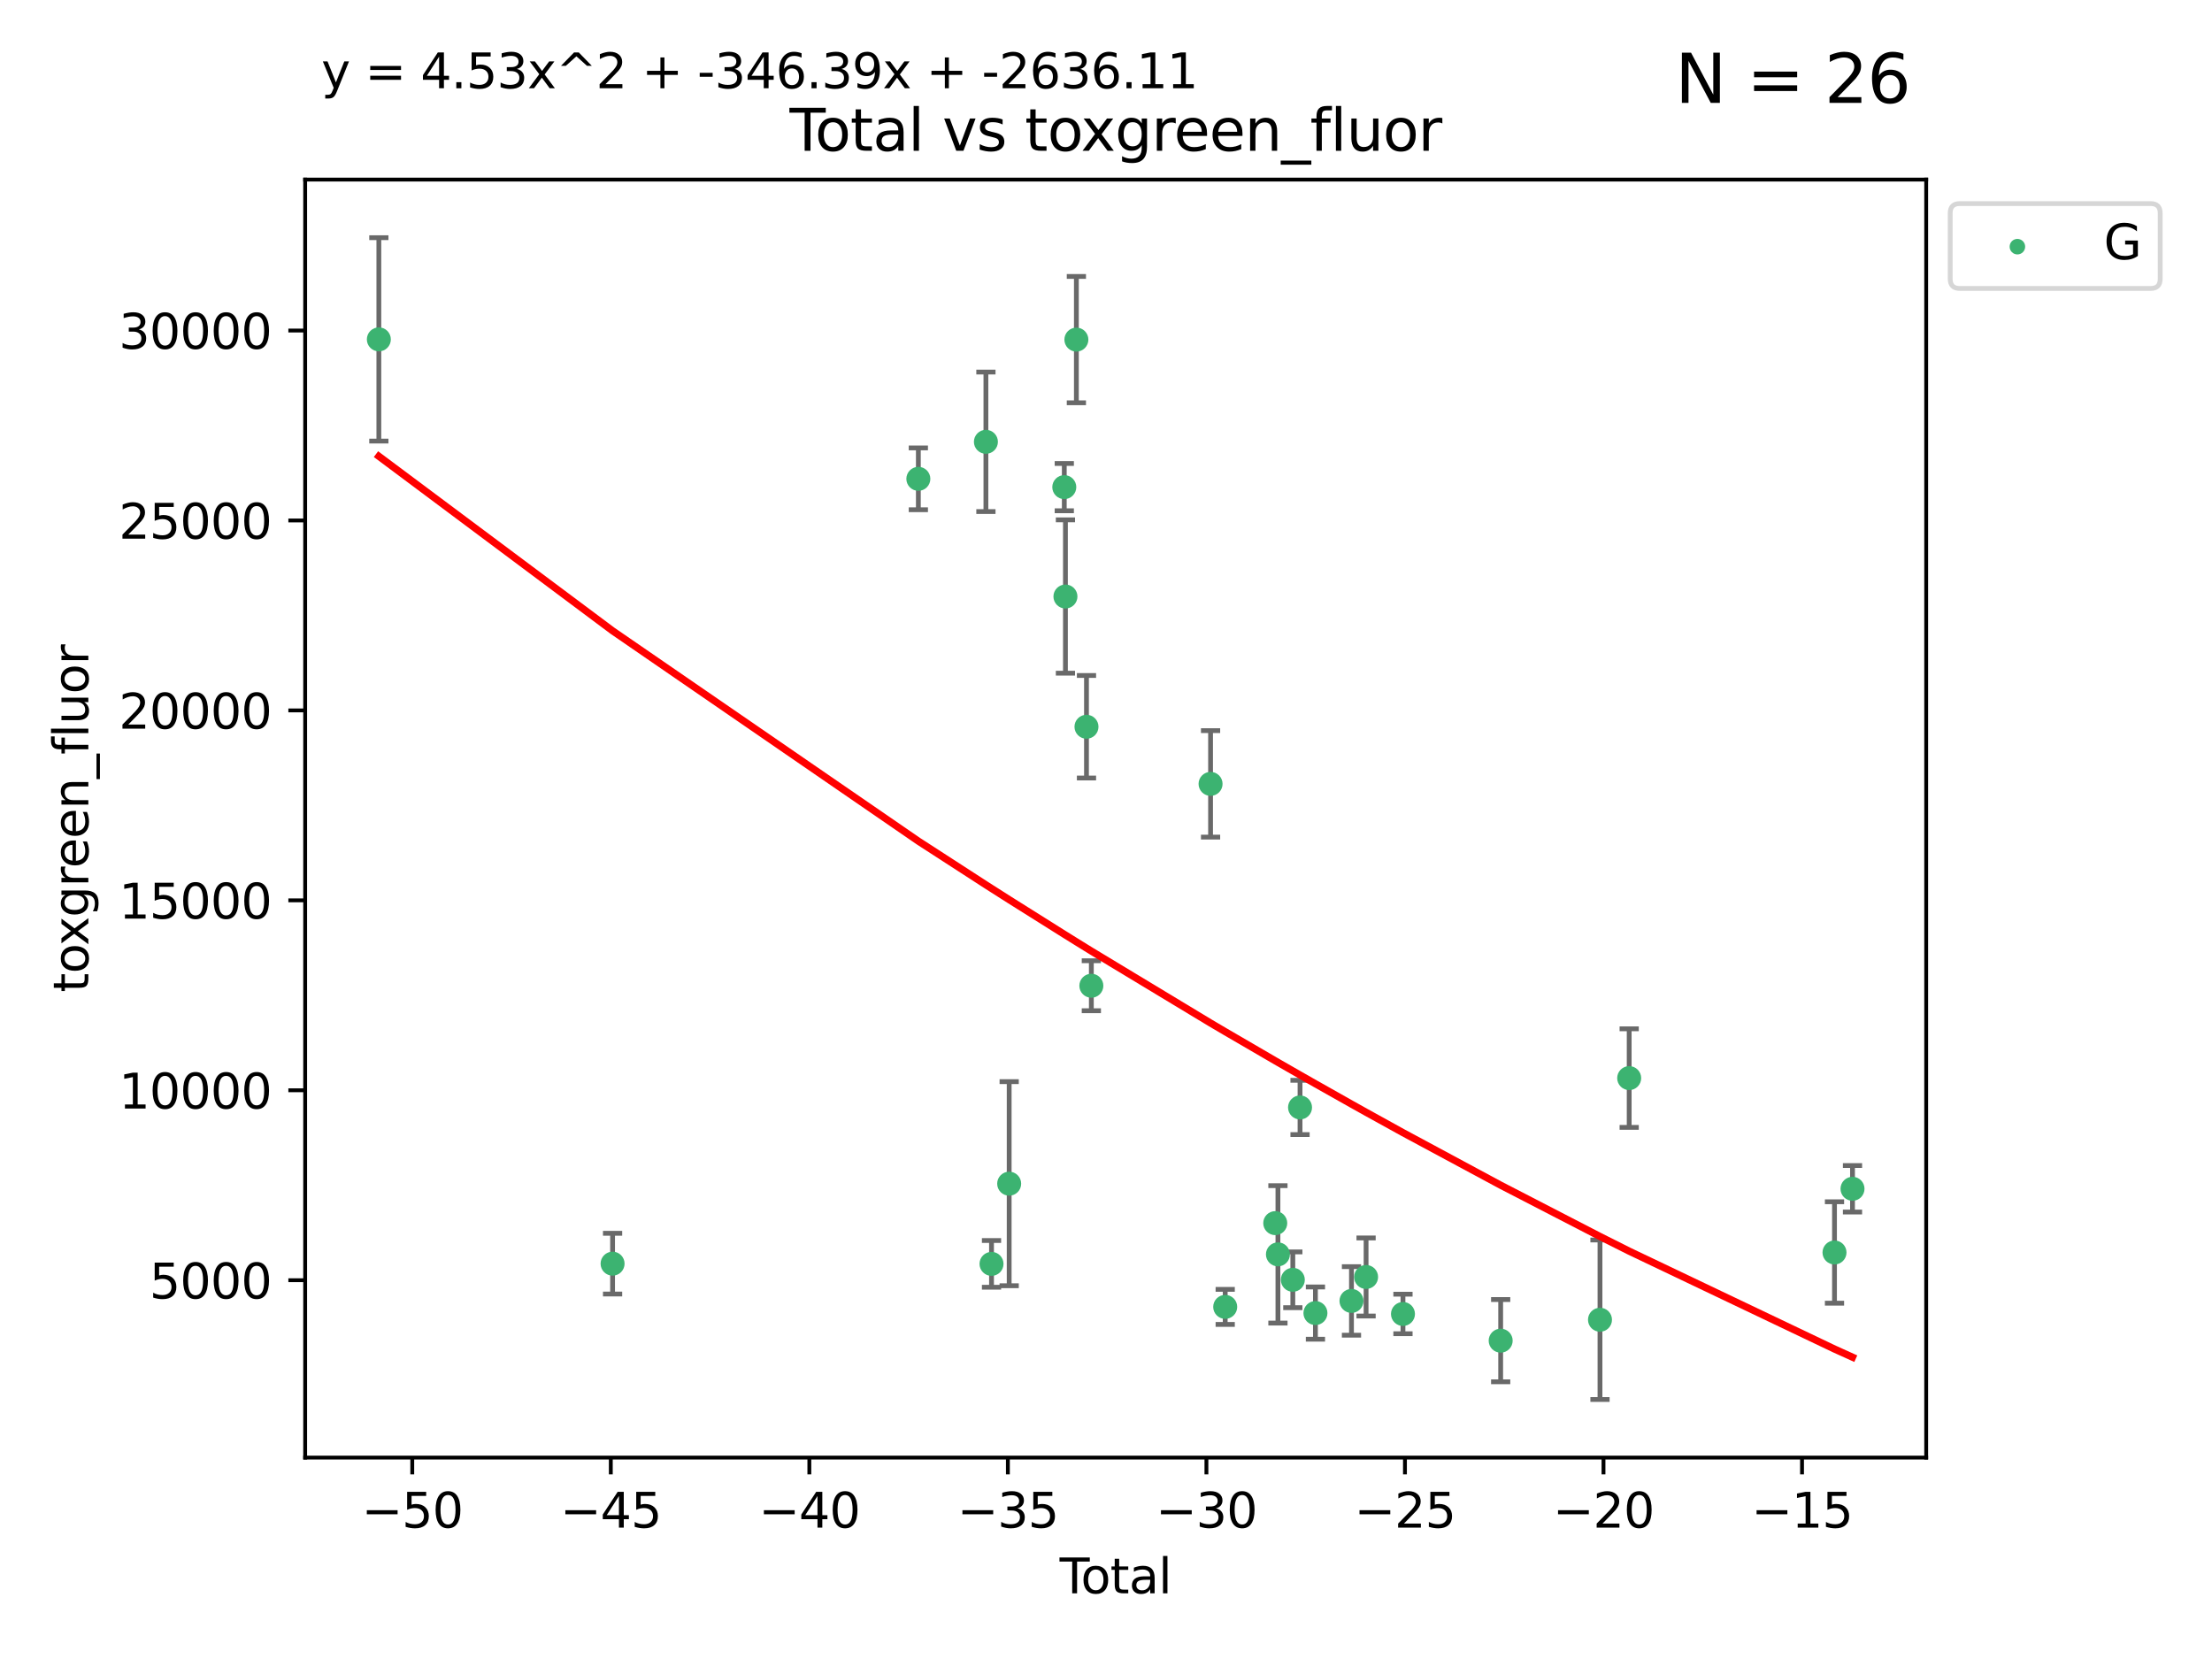<?xml version="1.0" encoding="utf-8" standalone="no"?>
<!DOCTYPE svg PUBLIC "-//W3C//DTD SVG 1.1//EN"
  "http://www.w3.org/Graphics/SVG/1.1/DTD/svg11.dtd">
<svg xmlns:xlink="http://www.w3.org/1999/xlink" width="460.8pt" height="345.6pt" viewBox="0 0 460.8 345.6" xmlns="http://www.w3.org/2000/svg" version="1.1">
 <defs>
  <style type="text/css">*{stroke-linejoin: round; stroke-linecap: butt}</style>
 </defs>
 <g id="figure_1">
  <g id="patch_1">
   <path d="M 0 345.6 
L 460.8 345.6 
L 460.8 0 
L 0 0 
z
" style="fill: #ffffff"/>
  </g>
  <g id="axes_1">
   <g id="patch_2">
    <path d="M 63.571 303.64 
L 401.26 303.64 
L 401.26 37.411 
L 63.571 37.411 
z
" style="fill: #ffffff"/>
   </g>
   <g id="PathCollection_1">
    <defs>
     <path id="mb924fc52dd" d="M 0 1.118 
C 0.297 1.118 0.581 1 0.791 0.791 
C 1 0.581 1.118 0.297 1.118 0 
C 1.118 -0.297 1 -0.581 0.791 -0.791 
C 0.581 -1 0.297 -1.118 0 -1.118 
C -0.297 -1.118 -0.581 -1 -0.791 -0.791 
C -1 -0.581 -1.118 -0.297 -1.118 0 
C -1.118 0.297 -1 0.581 -0.791 0.791 
C -0.581 1 -0.297 1.118 0 1.118 
z
" style="stroke: #3cb371"/>
    </defs>
    <g clip-path="url(#p95ab98095f)">
     <use xlink:href="#mb924fc52dd" x="78.921" y="70.697" style="fill: #3cb371; stroke: #3cb371"/>
     <use xlink:href="#mb924fc52dd" x="127.611" y="263.244" style="fill: #3cb371; stroke: #3cb371"/>
     <use xlink:href="#mb924fc52dd" x="191.308" y="99.749" style="fill: #3cb371; stroke: #3cb371"/>
     <use xlink:href="#mb924fc52dd" x="205.383" y="92.039" style="fill: #3cb371; stroke: #3cb371"/>
     <use xlink:href="#mb924fc52dd" x="206.55" y="263.288" style="fill: #3cb371; stroke: #3cb371"/>
     <use xlink:href="#mb924fc52dd" x="210.23" y="246.582" style="fill: #3cb371; stroke: #3cb371"/>
     <use xlink:href="#mb924fc52dd" x="221.711" y="101.477" style="fill: #3cb371; stroke: #3cb371"/>
     <use xlink:href="#mb924fc52dd" x="221.95" y="124.265" style="fill: #3cb371; stroke: #3cb371"/>
     <use xlink:href="#mb924fc52dd" x="224.23" y="70.746" style="fill: #3cb371; stroke: #3cb371"/>
     <use xlink:href="#mb924fc52dd" x="226.335" y="151.397" style="fill: #3cb371; stroke: #3cb371"/>
     <use xlink:href="#mb924fc52dd" x="227.348" y="205.347" style="fill: #3cb371; stroke: #3cb371"/>
     <use xlink:href="#mb924fc52dd" x="252.183" y="163.297" style="fill: #3cb371; stroke: #3cb371"/>
     <use xlink:href="#mb924fc52dd" x="255.233" y="272.248" style="fill: #3cb371; stroke: #3cb371"/>
     <use xlink:href="#mb924fc52dd" x="265.657" y="254.801" style="fill: #3cb371; stroke: #3cb371"/>
     <use xlink:href="#mb924fc52dd" x="266.216" y="261.306" style="fill: #3cb371; stroke: #3cb371"/>
     <use xlink:href="#mb924fc52dd" x="269.317" y="266.605" style="fill: #3cb371; stroke: #3cb371"/>
     <use xlink:href="#mb924fc52dd" x="270.821" y="230.701" style="fill: #3cb371; stroke: #3cb371"/>
     <use xlink:href="#mb924fc52dd" x="274.029" y="273.537" style="fill: #3cb371; stroke: #3cb371"/>
     <use xlink:href="#mb924fc52dd" x="281.537" y="271.005" style="fill: #3cb371; stroke: #3cb371"/>
     <use xlink:href="#mb924fc52dd" x="284.581" y="266.018" style="fill: #3cb371; stroke: #3cb371"/>
     <use xlink:href="#mb924fc52dd" x="292.264" y="273.724" style="fill: #3cb371; stroke: #3cb371"/>
     <use xlink:href="#mb924fc52dd" x="312.617" y="279.285" style="fill: #3cb371; stroke: #3cb371"/>
     <use xlink:href="#mb924fc52dd" x="333.307" y="274.926" style="fill: #3cb371; stroke: #3cb371"/>
     <use xlink:href="#mb924fc52dd" x="339.389" y="224.588" style="fill: #3cb371; stroke: #3cb371"/>
     <use xlink:href="#mb924fc52dd" x="382.16" y="260.916" style="fill: #3cb371; stroke: #3cb371"/>
     <use xlink:href="#mb924fc52dd" x="385.911" y="247.646" style="fill: #3cb371; stroke: #3cb371"/>
    </g>
   </g>
   <g id="matplotlib.axis_1">
    <g id="xtick_1">
     <g id="line2d_1">
      <defs>
       <path id="m10624c988c" d="M 0 0 
L 0 3.5 
" style="stroke: #000000; stroke-width: 0.8"/>
      </defs>
      <g>
       <use xlink:href="#m10624c988c" x="85.882" y="303.64" style="stroke: #000000; stroke-width: 0.8"/>
      </g>
     </g>
     <g id="text_1">
      <!-- −50 -->
      <g transform="translate(75.33 318.238)scale(0.1 -0.1)">
       <defs>
        <path id="DejaVuSans-2212" d="M 678 2272 
L 4684 2272 
L 4684 1741 
L 678 1741 
L 678 2272 
z
" transform="scale(0.016)"/>
        <path id="DejaVuSans-35" d="M 691 4666 
L 3169 4666 
L 3169 4134 
L 1269 4134 
L 1269 2991 
Q 1406 3038 1543 3061 
Q 1681 3084 1819 3084 
Q 2600 3084 3056 2656 
Q 3513 2228 3513 1497 
Q 3513 744 3044 326 
Q 2575 -91 1722 -91 
Q 1428 -91 1123 -41 
Q 819 9 494 109 
L 494 744 
Q 775 591 1075 516 
Q 1375 441 1709 441 
Q 2250 441 2565 725 
Q 2881 1009 2881 1497 
Q 2881 1984 2565 2268 
Q 2250 2553 1709 2553 
Q 1456 2553 1204 2497 
Q 953 2441 691 2322 
L 691 4666 
z
" transform="scale(0.016)"/>
        <path id="DejaVuSans-30" d="M 2034 4250 
Q 1547 4250 1301 3770 
Q 1056 3291 1056 2328 
Q 1056 1369 1301 889 
Q 1547 409 2034 409 
Q 2525 409 2770 889 
Q 3016 1369 3016 2328 
Q 3016 3291 2770 3770 
Q 2525 4250 2034 4250 
z
M 2034 4750 
Q 2819 4750 3233 4129 
Q 3647 3509 3647 2328 
Q 3647 1150 3233 529 
Q 2819 -91 2034 -91 
Q 1250 -91 836 529 
Q 422 1150 422 2328 
Q 422 3509 836 4129 
Q 1250 4750 2034 4750 
z
" transform="scale(0.016)"/>
       </defs>
       <use xlink:href="#DejaVuSans-2212"/>
       <use xlink:href="#DejaVuSans-35" x="83.789"/>
       <use xlink:href="#DejaVuSans-30" x="147.412"/>
      </g>
     </g>
    </g>
    <g id="xtick_2">
     <g id="line2d_2">
      <g>
       <use xlink:href="#m10624c988c" x="127.241" y="303.64" style="stroke: #000000; stroke-width: 0.8"/>
      </g>
     </g>
     <g id="text_2">
      <!-- −45 -->
      <g transform="translate(116.689 318.238)scale(0.1 -0.1)">
       <defs>
        <path id="DejaVuSans-34" d="M 2419 4116 
L 825 1625 
L 2419 1625 
L 2419 4116 
z
M 2253 4666 
L 3047 4666 
L 3047 1625 
L 3713 1625 
L 3713 1100 
L 3047 1100 
L 3047 0 
L 2419 0 
L 2419 1100 
L 313 1100 
L 313 1709 
L 2253 4666 
z
" transform="scale(0.016)"/>
       </defs>
       <use xlink:href="#DejaVuSans-2212"/>
       <use xlink:href="#DejaVuSans-34" x="83.789"/>
       <use xlink:href="#DejaVuSans-35" x="147.412"/>
      </g>
     </g>
    </g>
    <g id="xtick_3">
     <g id="line2d_3">
      <g>
       <use xlink:href="#m10624c988c" x="168.601" y="303.64" style="stroke: #000000; stroke-width: 0.8"/>
      </g>
     </g>
     <g id="text_3">
      <!-- −40 -->
      <g transform="translate(158.048 318.238)scale(0.1 -0.1)">
       <use xlink:href="#DejaVuSans-2212"/>
       <use xlink:href="#DejaVuSans-34" x="83.789"/>
       <use xlink:href="#DejaVuSans-30" x="147.412"/>
      </g>
     </g>
    </g>
    <g id="xtick_4">
     <g id="line2d_4">
      <g>
       <use xlink:href="#m10624c988c" x="209.96" y="303.64" style="stroke: #000000; stroke-width: 0.8"/>
      </g>
     </g>
     <g id="text_4">
      <!-- −35 -->
      <g transform="translate(199.407 318.238)scale(0.1 -0.1)">
       <defs>
        <path id="DejaVuSans-33" d="M 2597 2516 
Q 3050 2419 3304 2112 
Q 3559 1806 3559 1356 
Q 3559 666 3084 287 
Q 2609 -91 1734 -91 
Q 1441 -91 1130 -33 
Q 819 25 488 141 
L 488 750 
Q 750 597 1062 519 
Q 1375 441 1716 441 
Q 2309 441 2620 675 
Q 2931 909 2931 1356 
Q 2931 1769 2642 2001 
Q 2353 2234 1838 2234 
L 1294 2234 
L 1294 2753 
L 1863 2753 
Q 2328 2753 2575 2939 
Q 2822 3125 2822 3475 
Q 2822 3834 2567 4026 
Q 2313 4219 1838 4219 
Q 1578 4219 1281 4162 
Q 984 4106 628 3988 
L 628 4550 
Q 988 4650 1302 4700 
Q 1616 4750 1894 4750 
Q 2613 4750 3031 4423 
Q 3450 4097 3450 3541 
Q 3450 3153 3228 2886 
Q 3006 2619 2597 2516 
z
" transform="scale(0.016)"/>
       </defs>
       <use xlink:href="#DejaVuSans-2212"/>
       <use xlink:href="#DejaVuSans-33" x="83.789"/>
       <use xlink:href="#DejaVuSans-35" x="147.412"/>
      </g>
     </g>
    </g>
    <g id="xtick_5">
     <g id="line2d_5">
      <g>
       <use xlink:href="#m10624c988c" x="251.319" y="303.64" style="stroke: #000000; stroke-width: 0.8"/>
      </g>
     </g>
     <g id="text_5">
      <!-- −30 -->
      <g transform="translate(240.766 318.238)scale(0.1 -0.1)">
       <use xlink:href="#DejaVuSans-2212"/>
       <use xlink:href="#DejaVuSans-33" x="83.789"/>
       <use xlink:href="#DejaVuSans-30" x="147.412"/>
      </g>
     </g>
    </g>
    <g id="xtick_6">
     <g id="line2d_6">
      <g>
       <use xlink:href="#m10624c988c" x="292.678" y="303.64" style="stroke: #000000; stroke-width: 0.8"/>
      </g>
     </g>
     <g id="text_6">
      <!-- −25 -->
      <g transform="translate(282.126 318.238)scale(0.1 -0.1)">
       <defs>
        <path id="DejaVuSans-32" d="M 1228 531 
L 3431 531 
L 3431 0 
L 469 0 
L 469 531 
Q 828 903 1448 1529 
Q 2069 2156 2228 2338 
Q 2531 2678 2651 2914 
Q 2772 3150 2772 3378 
Q 2772 3750 2511 3984 
Q 2250 4219 1831 4219 
Q 1534 4219 1204 4116 
Q 875 4013 500 3803 
L 500 4441 
Q 881 4594 1212 4672 
Q 1544 4750 1819 4750 
Q 2544 4750 2975 4387 
Q 3406 4025 3406 3419 
Q 3406 3131 3298 2873 
Q 3191 2616 2906 2266 
Q 2828 2175 2409 1742 
Q 1991 1309 1228 531 
z
" transform="scale(0.016)"/>
       </defs>
       <use xlink:href="#DejaVuSans-2212"/>
       <use xlink:href="#DejaVuSans-32" x="83.789"/>
       <use xlink:href="#DejaVuSans-35" x="147.412"/>
      </g>
     </g>
    </g>
    <g id="xtick_7">
     <g id="line2d_7">
      <g>
       <use xlink:href="#m10624c988c" x="334.037" y="303.64" style="stroke: #000000; stroke-width: 0.8"/>
      </g>
     </g>
     <g id="text_7">
      <!-- −20 -->
      <g transform="translate(323.485 318.238)scale(0.1 -0.1)">
       <use xlink:href="#DejaVuSans-2212"/>
       <use xlink:href="#DejaVuSans-32" x="83.789"/>
       <use xlink:href="#DejaVuSans-30" x="147.412"/>
      </g>
     </g>
    </g>
    <g id="xtick_8">
     <g id="line2d_8">
      <g>
       <use xlink:href="#m10624c988c" x="375.396" y="303.64" style="stroke: #000000; stroke-width: 0.8"/>
      </g>
     </g>
     <g id="text_8">
      <!-- −15 -->
      <g transform="translate(364.844 318.238)scale(0.1 -0.1)">
       <defs>
        <path id="DejaVuSans-31" d="M 794 531 
L 1825 531 
L 1825 4091 
L 703 3866 
L 703 4441 
L 1819 4666 
L 2450 4666 
L 2450 531 
L 3481 531 
L 3481 0 
L 794 0 
L 794 531 
z
" transform="scale(0.016)"/>
       </defs>
       <use xlink:href="#DejaVuSans-2212"/>
       <use xlink:href="#DejaVuSans-31" x="83.789"/>
       <use xlink:href="#DejaVuSans-35" x="147.412"/>
      </g>
     </g>
    </g>
    <g id="text_9">
     <!-- Total -->
     <g transform="translate(220.739 331.917)scale(0.1 -0.1)">
      <defs>
       <path id="DejaVuSans-54" d="M -19 4666 
L 3928 4666 
L 3928 4134 
L 2272 4134 
L 2272 0 
L 1638 0 
L 1638 4134 
L -19 4134 
L -19 4666 
z
" transform="scale(0.016)"/>
       <path id="DejaVuSans-6f" d="M 1959 3097 
Q 1497 3097 1228 2736 
Q 959 2375 959 1747 
Q 959 1119 1226 758 
Q 1494 397 1959 397 
Q 2419 397 2687 759 
Q 2956 1122 2956 1747 
Q 2956 2369 2687 2733 
Q 2419 3097 1959 3097 
z
M 1959 3584 
Q 2709 3584 3137 3096 
Q 3566 2609 3566 1747 
Q 3566 888 3137 398 
Q 2709 -91 1959 -91 
Q 1206 -91 779 398 
Q 353 888 353 1747 
Q 353 2609 779 3096 
Q 1206 3584 1959 3584 
z
" transform="scale(0.016)"/>
       <path id="DejaVuSans-74" d="M 1172 4494 
L 1172 3500 
L 2356 3500 
L 2356 3053 
L 1172 3053 
L 1172 1153 
Q 1172 725 1289 603 
Q 1406 481 1766 481 
L 2356 481 
L 2356 0 
L 1766 0 
Q 1100 0 847 248 
Q 594 497 594 1153 
L 594 3053 
L 172 3053 
L 172 3500 
L 594 3500 
L 594 4494 
L 1172 4494 
z
" transform="scale(0.016)"/>
       <path id="DejaVuSans-61" d="M 2194 1759 
Q 1497 1759 1228 1600 
Q 959 1441 959 1056 
Q 959 750 1161 570 
Q 1363 391 1709 391 
Q 2188 391 2477 730 
Q 2766 1069 2766 1631 
L 2766 1759 
L 2194 1759 
z
M 3341 1997 
L 3341 0 
L 2766 0 
L 2766 531 
Q 2569 213 2275 61 
Q 1981 -91 1556 -91 
Q 1019 -91 701 211 
Q 384 513 384 1019 
Q 384 1609 779 1909 
Q 1175 2209 1959 2209 
L 2766 2209 
L 2766 2266 
Q 2766 2663 2505 2880 
Q 2244 3097 1772 3097 
Q 1472 3097 1187 3025 
Q 903 2953 641 2809 
L 641 3341 
Q 956 3463 1253 3523 
Q 1550 3584 1831 3584 
Q 2591 3584 2966 3190 
Q 3341 2797 3341 1997 
z
" transform="scale(0.016)"/>
       <path id="DejaVuSans-6c" d="M 603 4863 
L 1178 4863 
L 1178 0 
L 603 0 
L 603 4863 
z
" transform="scale(0.016)"/>
      </defs>
      <use xlink:href="#DejaVuSans-54"/>
      <use xlink:href="#DejaVuSans-6f" x="44.084"/>
      <use xlink:href="#DejaVuSans-74" x="105.266"/>
      <use xlink:href="#DejaVuSans-61" x="144.475"/>
      <use xlink:href="#DejaVuSans-6c" x="205.754"/>
     </g>
    </g>
   </g>
   <g id="matplotlib.axis_2">
    <g id="ytick_1">
     <g id="line2d_9">
      <defs>
       <path id="m208da601d6" d="M 0 0 
L -3.5 0 
" style="stroke: #000000; stroke-width: 0.8"/>
      </defs>
      <g>
       <use xlink:href="#m208da601d6" x="63.571" y="266.693" style="stroke: #000000; stroke-width: 0.8"/>
      </g>
     </g>
     <g id="text_10">
      <!-- 5000 -->
      <g transform="translate(31.121 270.492)scale(0.1 -0.1)">
       <use xlink:href="#DejaVuSans-35"/>
       <use xlink:href="#DejaVuSans-30" x="63.623"/>
       <use xlink:href="#DejaVuSans-30" x="127.246"/>
       <use xlink:href="#DejaVuSans-30" x="190.869"/>
      </g>
     </g>
    </g>
    <g id="ytick_2">
     <g id="line2d_10">
      <g>
       <use xlink:href="#m208da601d6" x="63.571" y="227.125" style="stroke: #000000; stroke-width: 0.8"/>
      </g>
     </g>
     <g id="text_11">
      <!-- 10000 -->
      <g transform="translate(24.759 230.924)scale(0.1 -0.1)">
       <use xlink:href="#DejaVuSans-31"/>
       <use xlink:href="#DejaVuSans-30" x="63.623"/>
       <use xlink:href="#DejaVuSans-30" x="127.246"/>
       <use xlink:href="#DejaVuSans-30" x="190.869"/>
       <use xlink:href="#DejaVuSans-30" x="254.492"/>
      </g>
     </g>
    </g>
    <g id="ytick_3">
     <g id="line2d_11">
      <g>
       <use xlink:href="#m208da601d6" x="63.571" y="187.557" style="stroke: #000000; stroke-width: 0.8"/>
      </g>
     </g>
     <g id="text_12">
      <!-- 15000 -->
      <g transform="translate(24.759 191.356)scale(0.1 -0.1)">
       <use xlink:href="#DejaVuSans-31"/>
       <use xlink:href="#DejaVuSans-35" x="63.623"/>
       <use xlink:href="#DejaVuSans-30" x="127.246"/>
       <use xlink:href="#DejaVuSans-30" x="190.869"/>
       <use xlink:href="#DejaVuSans-30" x="254.492"/>
      </g>
     </g>
    </g>
    <g id="ytick_4">
     <g id="line2d_12">
      <g>
       <use xlink:href="#m208da601d6" x="63.571" y="147.989" style="stroke: #000000; stroke-width: 0.8"/>
      </g>
     </g>
     <g id="text_13">
      <!-- 20000 -->
      <g transform="translate(24.759 151.788)scale(0.1 -0.1)">
       <use xlink:href="#DejaVuSans-32"/>
       <use xlink:href="#DejaVuSans-30" x="63.623"/>
       <use xlink:href="#DejaVuSans-30" x="127.246"/>
       <use xlink:href="#DejaVuSans-30" x="190.869"/>
       <use xlink:href="#DejaVuSans-30" x="254.492"/>
      </g>
     </g>
    </g>
    <g id="ytick_5">
     <g id="line2d_13">
      <g>
       <use xlink:href="#m208da601d6" x="63.571" y="108.421" style="stroke: #000000; stroke-width: 0.8"/>
      </g>
     </g>
     <g id="text_14">
      <!-- 25000 -->
      <g transform="translate(24.759 112.22)scale(0.1 -0.1)">
       <use xlink:href="#DejaVuSans-32"/>
       <use xlink:href="#DejaVuSans-35" x="63.623"/>
       <use xlink:href="#DejaVuSans-30" x="127.246"/>
       <use xlink:href="#DejaVuSans-30" x="190.869"/>
       <use xlink:href="#DejaVuSans-30" x="254.492"/>
      </g>
     </g>
    </g>
    <g id="ytick_6">
     <g id="line2d_14">
      <g>
       <use xlink:href="#m208da601d6" x="63.571" y="68.853" style="stroke: #000000; stroke-width: 0.8"/>
      </g>
     </g>
     <g id="text_15">
      <!-- 30000 -->
      <g transform="translate(24.759 72.652)scale(0.1 -0.1)">
       <use xlink:href="#DejaVuSans-33"/>
       <use xlink:href="#DejaVuSans-30" x="63.623"/>
       <use xlink:href="#DejaVuSans-30" x="127.246"/>
       <use xlink:href="#DejaVuSans-30" x="190.869"/>
       <use xlink:href="#DejaVuSans-30" x="254.492"/>
      </g>
     </g>
    </g>
    <g id="text_16">
     <!-- toxgreen_fluor -->
     <g transform="translate(18.401 206.72)rotate(-90)scale(0.1 -0.1)">
      <defs>
       <path id="DejaVuSans-78" d="M 3513 3500 
L 2247 1797 
L 3578 0 
L 2900 0 
L 1881 1375 
L 863 0 
L 184 0 
L 1544 1831 
L 300 3500 
L 978 3500 
L 1906 2253 
L 2834 3500 
L 3513 3500 
z
" transform="scale(0.016)"/>
       <path id="DejaVuSans-67" d="M 2906 1791 
Q 2906 2416 2648 2759 
Q 2391 3103 1925 3103 
Q 1463 3103 1205 2759 
Q 947 2416 947 1791 
Q 947 1169 1205 825 
Q 1463 481 1925 481 
Q 2391 481 2648 825 
Q 2906 1169 2906 1791 
z
M 3481 434 
Q 3481 -459 3084 -895 
Q 2688 -1331 1869 -1331 
Q 1566 -1331 1297 -1286 
Q 1028 -1241 775 -1147 
L 775 -588 
Q 1028 -725 1275 -790 
Q 1522 -856 1778 -856 
Q 2344 -856 2625 -561 
Q 2906 -266 2906 331 
L 2906 616 
Q 2728 306 2450 153 
Q 2172 0 1784 0 
Q 1141 0 747 490 
Q 353 981 353 1791 
Q 353 2603 747 3093 
Q 1141 3584 1784 3584 
Q 2172 3584 2450 3431 
Q 2728 3278 2906 2969 
L 2906 3500 
L 3481 3500 
L 3481 434 
z
" transform="scale(0.016)"/>
       <path id="DejaVuSans-72" d="M 2631 2963 
Q 2534 3019 2420 3045 
Q 2306 3072 2169 3072 
Q 1681 3072 1420 2755 
Q 1159 2438 1159 1844 
L 1159 0 
L 581 0 
L 581 3500 
L 1159 3500 
L 1159 2956 
Q 1341 3275 1631 3429 
Q 1922 3584 2338 3584 
Q 2397 3584 2469 3576 
Q 2541 3569 2628 3553 
L 2631 2963 
z
" transform="scale(0.016)"/>
       <path id="DejaVuSans-65" d="M 3597 1894 
L 3597 1613 
L 953 1613 
Q 991 1019 1311 708 
Q 1631 397 2203 397 
Q 2534 397 2845 478 
Q 3156 559 3463 722 
L 3463 178 
Q 3153 47 2828 -22 
Q 2503 -91 2169 -91 
Q 1331 -91 842 396 
Q 353 884 353 1716 
Q 353 2575 817 3079 
Q 1281 3584 2069 3584 
Q 2775 3584 3186 3129 
Q 3597 2675 3597 1894 
z
M 3022 2063 
Q 3016 2534 2758 2815 
Q 2500 3097 2075 3097 
Q 1594 3097 1305 2825 
Q 1016 2553 972 2059 
L 3022 2063 
z
" transform="scale(0.016)"/>
       <path id="DejaVuSans-6e" d="M 3513 2113 
L 3513 0 
L 2938 0 
L 2938 2094 
Q 2938 2591 2744 2837 
Q 2550 3084 2163 3084 
Q 1697 3084 1428 2787 
Q 1159 2491 1159 1978 
L 1159 0 
L 581 0 
L 581 3500 
L 1159 3500 
L 1159 2956 
Q 1366 3272 1645 3428 
Q 1925 3584 2291 3584 
Q 2894 3584 3203 3211 
Q 3513 2838 3513 2113 
z
" transform="scale(0.016)"/>
       <path id="DejaVuSans-5f" d="M 3263 -1063 
L 3263 -1509 
L -63 -1509 
L -63 -1063 
L 3263 -1063 
z
" transform="scale(0.016)"/>
       <path id="DejaVuSans-66" d="M 2375 4863 
L 2375 4384 
L 1825 4384 
Q 1516 4384 1395 4259 
Q 1275 4134 1275 3809 
L 1275 3500 
L 2222 3500 
L 2222 3053 
L 1275 3053 
L 1275 0 
L 697 0 
L 697 3053 
L 147 3053 
L 147 3500 
L 697 3500 
L 697 3744 
Q 697 4328 969 4595 
Q 1241 4863 1831 4863 
L 2375 4863 
z
" transform="scale(0.016)"/>
       <path id="DejaVuSans-75" d="M 544 1381 
L 544 3500 
L 1119 3500 
L 1119 1403 
Q 1119 906 1312 657 
Q 1506 409 1894 409 
Q 2359 409 2629 706 
Q 2900 1003 2900 1516 
L 2900 3500 
L 3475 3500 
L 3475 0 
L 2900 0 
L 2900 538 
Q 2691 219 2414 64 
Q 2138 -91 1772 -91 
Q 1169 -91 856 284 
Q 544 659 544 1381 
z
M 1991 3584 
L 1991 3584 
z
" transform="scale(0.016)"/>
      </defs>
      <use xlink:href="#DejaVuSans-74"/>
      <use xlink:href="#DejaVuSans-6f" x="39.209"/>
      <use xlink:href="#DejaVuSans-78" x="97.266"/>
      <use xlink:href="#DejaVuSans-67" x="156.445"/>
      <use xlink:href="#DejaVuSans-72" x="219.922"/>
      <use xlink:href="#DejaVuSans-65" x="258.785"/>
      <use xlink:href="#DejaVuSans-65" x="320.309"/>
      <use xlink:href="#DejaVuSans-6e" x="381.832"/>
      <use xlink:href="#DejaVuSans-5f" x="445.211"/>
      <use xlink:href="#DejaVuSans-66" x="495.211"/>
      <use xlink:href="#DejaVuSans-6c" x="530.416"/>
      <use xlink:href="#DejaVuSans-75" x="558.199"/>
      <use xlink:href="#DejaVuSans-6f" x="621.578"/>
      <use xlink:href="#DejaVuSans-72" x="682.76"/>
     </g>
    </g>
   </g>
   <g id="LineCollection_1">
    <path d="M 78.921 91.882 
L 78.921 49.513 
" clip-path="url(#p95ab98095f)" style="fill: none; stroke: #696969"/>
    <path d="M 127.611 269.569 
L 127.611 256.919 
" clip-path="url(#p95ab98095f)" style="fill: none; stroke: #696969"/>
    <path d="M 191.308 106.185 
L 191.308 93.313 
" clip-path="url(#p95ab98095f)" style="fill: none; stroke: #696969"/>
    <path d="M 205.383 106.568 
L 205.383 77.509 
" clip-path="url(#p95ab98095f)" style="fill: none; stroke: #696969"/>
    <path d="M 206.55 268.154 
L 206.55 258.423 
" clip-path="url(#p95ab98095f)" style="fill: none; stroke: #696969"/>
    <path d="M 210.23 267.841 
L 210.23 225.323 
" clip-path="url(#p95ab98095f)" style="fill: none; stroke: #696969"/>
    <path d="M 221.711 106.404 
L 221.711 96.549 
" clip-path="url(#p95ab98095f)" style="fill: none; stroke: #696969"/>
    <path d="M 221.95 140.234 
L 221.95 108.295 
" clip-path="url(#p95ab98095f)" style="fill: none; stroke: #696969"/>
    <path d="M 224.23 83.907 
L 224.23 57.586 
" clip-path="url(#p95ab98095f)" style="fill: none; stroke: #696969"/>
    <path d="M 226.335 162.075 
L 226.335 140.718 
" clip-path="url(#p95ab98095f)" style="fill: none; stroke: #696969"/>
    <path d="M 227.348 210.557 
L 227.348 200.138 
" clip-path="url(#p95ab98095f)" style="fill: none; stroke: #696969"/>
    <path d="M 252.183 174.387 
L 252.183 152.207 
" clip-path="url(#p95ab98095f)" style="fill: none; stroke: #696969"/>
    <path d="M 255.233 275.902 
L 255.233 268.594 
" clip-path="url(#p95ab98095f)" style="fill: none; stroke: #696969"/>
    <path d="M 265.657 255.473 
L 265.657 254.128 
" clip-path="url(#p95ab98095f)" style="fill: none; stroke: #696969"/>
    <path d="M 266.216 275.619 
L 266.216 246.993 
" clip-path="url(#p95ab98095f)" style="fill: none; stroke: #696969"/>
    <path d="M 269.317 272.414 
L 269.317 260.795 
" clip-path="url(#p95ab98095f)" style="fill: none; stroke: #696969"/>
    <path d="M 270.821 236.35 
L 270.821 225.052 
" clip-path="url(#p95ab98095f)" style="fill: none; stroke: #696969"/>
    <path d="M 274.029 278.977 
L 274.029 268.098 
" clip-path="url(#p95ab98095f)" style="fill: none; stroke: #696969"/>
    <path d="M 281.537 278.145 
L 281.537 263.865 
" clip-path="url(#p95ab98095f)" style="fill: none; stroke: #696969"/>
    <path d="M 284.581 274.149 
L 284.581 257.888 
" clip-path="url(#p95ab98095f)" style="fill: none; stroke: #696969"/>
    <path d="M 292.264 277.841 
L 292.264 269.608 
" clip-path="url(#p95ab98095f)" style="fill: none; stroke: #696969"/>
    <path d="M 312.617 287.854 
L 312.617 270.717 
" clip-path="url(#p95ab98095f)" style="fill: none; stroke: #696969"/>
    <path d="M 333.307 291.539 
L 333.307 258.313 
" clip-path="url(#p95ab98095f)" style="fill: none; stroke: #696969"/>
    <path d="M 339.389 234.857 
L 339.389 214.32 
" clip-path="url(#p95ab98095f)" style="fill: none; stroke: #696969"/>
    <path d="M 382.16 271.48 
L 382.16 250.353 
" clip-path="url(#p95ab98095f)" style="fill: none; stroke: #696969"/>
    <path d="M 385.911 252.489 
L 385.911 242.802 
" clip-path="url(#p95ab98095f)" style="fill: none; stroke: #696969"/>
   </g>
   <g id="line2d_15">
    <defs>
     <path id="md2acaa2100" d="M 2 0 
L -2 -0 
" style="stroke: #696969"/>
    </defs>
    <g clip-path="url(#p95ab98095f)">
     <use xlink:href="#md2acaa2100" x="78.921" y="91.882" style="fill: #696969; stroke: #696969"/>
     <use xlink:href="#md2acaa2100" x="127.611" y="269.569" style="fill: #696969; stroke: #696969"/>
     <use xlink:href="#md2acaa2100" x="191.308" y="106.185" style="fill: #696969; stroke: #696969"/>
     <use xlink:href="#md2acaa2100" x="205.383" y="106.568" style="fill: #696969; stroke: #696969"/>
     <use xlink:href="#md2acaa2100" x="206.55" y="268.154" style="fill: #696969; stroke: #696969"/>
     <use xlink:href="#md2acaa2100" x="210.23" y="267.841" style="fill: #696969; stroke: #696969"/>
     <use xlink:href="#md2acaa2100" x="221.711" y="106.404" style="fill: #696969; stroke: #696969"/>
     <use xlink:href="#md2acaa2100" x="221.95" y="140.234" style="fill: #696969; stroke: #696969"/>
     <use xlink:href="#md2acaa2100" x="224.23" y="83.907" style="fill: #696969; stroke: #696969"/>
     <use xlink:href="#md2acaa2100" x="226.335" y="162.075" style="fill: #696969; stroke: #696969"/>
     <use xlink:href="#md2acaa2100" x="227.348" y="210.557" style="fill: #696969; stroke: #696969"/>
     <use xlink:href="#md2acaa2100" x="252.183" y="174.387" style="fill: #696969; stroke: #696969"/>
     <use xlink:href="#md2acaa2100" x="255.233" y="275.902" style="fill: #696969; stroke: #696969"/>
     <use xlink:href="#md2acaa2100" x="265.657" y="255.473" style="fill: #696969; stroke: #696969"/>
     <use xlink:href="#md2acaa2100" x="266.216" y="275.619" style="fill: #696969; stroke: #696969"/>
     <use xlink:href="#md2acaa2100" x="269.317" y="272.414" style="fill: #696969; stroke: #696969"/>
     <use xlink:href="#md2acaa2100" x="270.821" y="236.35" style="fill: #696969; stroke: #696969"/>
     <use xlink:href="#md2acaa2100" x="274.029" y="278.977" style="fill: #696969; stroke: #696969"/>
     <use xlink:href="#md2acaa2100" x="281.537" y="278.145" style="fill: #696969; stroke: #696969"/>
     <use xlink:href="#md2acaa2100" x="284.581" y="274.149" style="fill: #696969; stroke: #696969"/>
     <use xlink:href="#md2acaa2100" x="292.264" y="277.841" style="fill: #696969; stroke: #696969"/>
     <use xlink:href="#md2acaa2100" x="312.617" y="287.854" style="fill: #696969; stroke: #696969"/>
     <use xlink:href="#md2acaa2100" x="333.307" y="291.539" style="fill: #696969; stroke: #696969"/>
     <use xlink:href="#md2acaa2100" x="339.389" y="234.857" style="fill: #696969; stroke: #696969"/>
     <use xlink:href="#md2acaa2100" x="382.16" y="271.48" style="fill: #696969; stroke: #696969"/>
     <use xlink:href="#md2acaa2100" x="385.911" y="252.489" style="fill: #696969; stroke: #696969"/>
    </g>
   </g>
   <g id="line2d_16">
    <g clip-path="url(#p95ab98095f)">
     <use xlink:href="#md2acaa2100" x="78.921" y="49.513" style="fill: #696969; stroke: #696969"/>
     <use xlink:href="#md2acaa2100" x="127.611" y="256.919" style="fill: #696969; stroke: #696969"/>
     <use xlink:href="#md2acaa2100" x="191.308" y="93.313" style="fill: #696969; stroke: #696969"/>
     <use xlink:href="#md2acaa2100" x="205.383" y="77.509" style="fill: #696969; stroke: #696969"/>
     <use xlink:href="#md2acaa2100" x="206.55" y="258.423" style="fill: #696969; stroke: #696969"/>
     <use xlink:href="#md2acaa2100" x="210.23" y="225.323" style="fill: #696969; stroke: #696969"/>
     <use xlink:href="#md2acaa2100" x="221.711" y="96.549" style="fill: #696969; stroke: #696969"/>
     <use xlink:href="#md2acaa2100" x="221.95" y="108.295" style="fill: #696969; stroke: #696969"/>
     <use xlink:href="#md2acaa2100" x="224.23" y="57.586" style="fill: #696969; stroke: #696969"/>
     <use xlink:href="#md2acaa2100" x="226.335" y="140.718" style="fill: #696969; stroke: #696969"/>
     <use xlink:href="#md2acaa2100" x="227.348" y="200.138" style="fill: #696969; stroke: #696969"/>
     <use xlink:href="#md2acaa2100" x="252.183" y="152.207" style="fill: #696969; stroke: #696969"/>
     <use xlink:href="#md2acaa2100" x="255.233" y="268.594" style="fill: #696969; stroke: #696969"/>
     <use xlink:href="#md2acaa2100" x="265.657" y="254.128" style="fill: #696969; stroke: #696969"/>
     <use xlink:href="#md2acaa2100" x="266.216" y="246.993" style="fill: #696969; stroke: #696969"/>
     <use xlink:href="#md2acaa2100" x="269.317" y="260.795" style="fill: #696969; stroke: #696969"/>
     <use xlink:href="#md2acaa2100" x="270.821" y="225.052" style="fill: #696969; stroke: #696969"/>
     <use xlink:href="#md2acaa2100" x="274.029" y="268.098" style="fill: #696969; stroke: #696969"/>
     <use xlink:href="#md2acaa2100" x="281.537" y="263.865" style="fill: #696969; stroke: #696969"/>
     <use xlink:href="#md2acaa2100" x="284.581" y="257.888" style="fill: #696969; stroke: #696969"/>
     <use xlink:href="#md2acaa2100" x="292.264" y="269.608" style="fill: #696969; stroke: #696969"/>
     <use xlink:href="#md2acaa2100" x="312.617" y="270.717" style="fill: #696969; stroke: #696969"/>
     <use xlink:href="#md2acaa2100" x="333.307" y="258.313" style="fill: #696969; stroke: #696969"/>
     <use xlink:href="#md2acaa2100" x="339.389" y="214.32" style="fill: #696969; stroke: #696969"/>
     <use xlink:href="#md2acaa2100" x="382.16" y="250.353" style="fill: #696969; stroke: #696969"/>
     <use xlink:href="#md2acaa2100" x="385.911" y="242.802" style="fill: #696969; stroke: #696969"/>
    </g>
   </g>
   <g id="line2d_17">
    <path d="M 78.921 95.053 
L 127.611 131.411 
L 191.308 175.223 
L 205.383 184.33 
L 206.55 185.076 
L 210.23 187.419 
L 221.711 194.635 
L 221.95 194.784 
L 224.23 196.201 
L 226.335 197.503 
L 227.348 198.128 
L 252.183 213.12 
L 255.233 214.916 
L 265.657 220.983 
L 266.216 221.305 
L 269.317 223.085 
L 270.821 223.946 
L 274.029 225.772 
L 281.537 230.005 
L 284.581 231.705 
L 292.264 235.95 
L 312.617 246.899 
L 333.307 257.584 
L 339.389 260.639 
L 382.16 281.032 
L 385.911 282.729 
" clip-path="url(#p95ab98095f)" style="fill: none; stroke: #ff0000; stroke-width: 1.5; stroke-linecap: square"/>
   </g>
   <g id="line2d_18">
    <defs>
     <path id="mc92985d249" d="M 0 2 
C 0.53 2 1.039 1.789 1.414 1.414 
C 1.789 1.039 2 0.53 2 0 
C 2 -0.53 1.789 -1.039 1.414 -1.414 
C 1.039 -1.789 0.53 -2 0 -2 
C -0.53 -2 -1.039 -1.789 -1.414 -1.414 
C -1.789 -1.039 -2 -0.53 -2 0 
C -2 0.53 -1.789 1.039 -1.414 1.414 
C -1.039 1.789 -0.53 2 0 2 
z
" style="stroke: #3cb371"/>
    </defs>
    <g clip-path="url(#p95ab98095f)">
     <use xlink:href="#mc92985d249" x="78.921" y="70.697" style="fill: #3cb371; stroke: #3cb371"/>
     <use xlink:href="#mc92985d249" x="127.611" y="263.244" style="fill: #3cb371; stroke: #3cb371"/>
     <use xlink:href="#mc92985d249" x="191.308" y="99.749" style="fill: #3cb371; stroke: #3cb371"/>
     <use xlink:href="#mc92985d249" x="205.383" y="92.039" style="fill: #3cb371; stroke: #3cb371"/>
     <use xlink:href="#mc92985d249" x="206.55" y="263.288" style="fill: #3cb371; stroke: #3cb371"/>
     <use xlink:href="#mc92985d249" x="210.23" y="246.582" style="fill: #3cb371; stroke: #3cb371"/>
     <use xlink:href="#mc92985d249" x="221.711" y="101.477" style="fill: #3cb371; stroke: #3cb371"/>
     <use xlink:href="#mc92985d249" x="221.95" y="124.265" style="fill: #3cb371; stroke: #3cb371"/>
     <use xlink:href="#mc92985d249" x="224.23" y="70.746" style="fill: #3cb371; stroke: #3cb371"/>
     <use xlink:href="#mc92985d249" x="226.335" y="151.397" style="fill: #3cb371; stroke: #3cb371"/>
     <use xlink:href="#mc92985d249" x="227.348" y="205.347" style="fill: #3cb371; stroke: #3cb371"/>
     <use xlink:href="#mc92985d249" x="252.183" y="163.297" style="fill: #3cb371; stroke: #3cb371"/>
     <use xlink:href="#mc92985d249" x="255.233" y="272.248" style="fill: #3cb371; stroke: #3cb371"/>
     <use xlink:href="#mc92985d249" x="265.657" y="254.801" style="fill: #3cb371; stroke: #3cb371"/>
     <use xlink:href="#mc92985d249" x="266.216" y="261.306" style="fill: #3cb371; stroke: #3cb371"/>
     <use xlink:href="#mc92985d249" x="269.317" y="266.605" style="fill: #3cb371; stroke: #3cb371"/>
     <use xlink:href="#mc92985d249" x="270.821" y="230.701" style="fill: #3cb371; stroke: #3cb371"/>
     <use xlink:href="#mc92985d249" x="274.029" y="273.537" style="fill: #3cb371; stroke: #3cb371"/>
     <use xlink:href="#mc92985d249" x="281.537" y="271.005" style="fill: #3cb371; stroke: #3cb371"/>
     <use xlink:href="#mc92985d249" x="284.581" y="266.018" style="fill: #3cb371; stroke: #3cb371"/>
     <use xlink:href="#mc92985d249" x="292.264" y="273.724" style="fill: #3cb371; stroke: #3cb371"/>
     <use xlink:href="#mc92985d249" x="312.617" y="279.285" style="fill: #3cb371; stroke: #3cb371"/>
     <use xlink:href="#mc92985d249" x="333.307" y="274.926" style="fill: #3cb371; stroke: #3cb371"/>
     <use xlink:href="#mc92985d249" x="339.389" y="224.588" style="fill: #3cb371; stroke: #3cb371"/>
     <use xlink:href="#mc92985d249" x="382.16" y="260.916" style="fill: #3cb371; stroke: #3cb371"/>
     <use xlink:href="#mc92985d249" x="385.911" y="247.646" style="fill: #3cb371; stroke: #3cb371"/>
    </g>
   </g>
   <g id="patch_3">
    <path d="M 63.571 303.64 
L 63.571 37.411 
" style="fill: none; stroke: #000000; stroke-width: 0.8; stroke-linejoin: miter; stroke-linecap: square"/>
   </g>
   <g id="patch_4">
    <path d="M 401.26 303.64 
L 401.26 37.411 
" style="fill: none; stroke: #000000; stroke-width: 0.8; stroke-linejoin: miter; stroke-linecap: square"/>
   </g>
   <g id="patch_5">
    <path d="M 63.571 303.64 
L 401.26 303.64 
" style="fill: none; stroke: #000000; stroke-width: 0.8; stroke-linejoin: miter; stroke-linecap: square"/>
   </g>
   <g id="patch_6">
    <path d="M 63.571 37.411 
L 401.26 37.411 
" style="fill: none; stroke: #000000; stroke-width: 0.8; stroke-linejoin: miter; stroke-linecap: square"/>
   </g>
   <g id="text_17">
    <!-- N = 26 -->
    <g transform="translate(348.964 21.426)scale(0.14 -0.14)">
     <defs>
      <path id="DejaVuSans-4e" d="M 628 4666 
L 1478 4666 
L 3547 763 
L 3547 4666 
L 4159 4666 
L 4159 0 
L 3309 0 
L 1241 3903 
L 1241 0 
L 628 0 
L 628 4666 
z
" transform="scale(0.016)"/>
      <path id="DejaVuSans-20" transform="scale(0.016)"/>
      <path id="DejaVuSans-3d" d="M 678 2906 
L 4684 2906 
L 4684 2381 
L 678 2381 
L 678 2906 
z
M 678 1631 
L 4684 1631 
L 4684 1100 
L 678 1100 
L 678 1631 
z
" transform="scale(0.016)"/>
      <path id="DejaVuSans-36" d="M 2113 2584 
Q 1688 2584 1439 2293 
Q 1191 2003 1191 1497 
Q 1191 994 1439 701 
Q 1688 409 2113 409 
Q 2538 409 2786 701 
Q 3034 994 3034 1497 
Q 3034 2003 2786 2293 
Q 2538 2584 2113 2584 
z
M 3366 4563 
L 3366 3988 
Q 3128 4100 2886 4159 
Q 2644 4219 2406 4219 
Q 1781 4219 1451 3797 
Q 1122 3375 1075 2522 
Q 1259 2794 1537 2939 
Q 1816 3084 2150 3084 
Q 2853 3084 3261 2657 
Q 3669 2231 3669 1497 
Q 3669 778 3244 343 
Q 2819 -91 2113 -91 
Q 1303 -91 875 529 
Q 447 1150 447 2328 
Q 447 3434 972 4092 
Q 1497 4750 2381 4750 
Q 2619 4750 2861 4703 
Q 3103 4656 3366 4563 
z
" transform="scale(0.016)"/>
     </defs>
     <use xlink:href="#DejaVuSans-4e"/>
     <use xlink:href="#DejaVuSans-20" x="74.805"/>
     <use xlink:href="#DejaVuSans-3d" x="106.592"/>
     <use xlink:href="#DejaVuSans-20" x="190.381"/>
     <use xlink:href="#DejaVuSans-32" x="222.168"/>
     <use xlink:href="#DejaVuSans-36" x="285.791"/>
    </g>
   </g>
   <g id="text_18">
    <!-- y = 4.53x^2 + -346.39x + -2636.11 -->
    <g transform="translate(66.948 18.387)scale(0.1 -0.1)">
     <defs>
      <path id="DejaVuSans-79" d="M 2059 -325 
Q 1816 -950 1584 -1140 
Q 1353 -1331 966 -1331 
L 506 -1331 
L 506 -850 
L 844 -850 
Q 1081 -850 1212 -737 
Q 1344 -625 1503 -206 
L 1606 56 
L 191 3500 
L 800 3500 
L 1894 763 
L 2988 3500 
L 3597 3500 
L 2059 -325 
z
" transform="scale(0.016)"/>
      <path id="DejaVuSans-2e" d="M 684 794 
L 1344 794 
L 1344 0 
L 684 0 
L 684 794 
z
" transform="scale(0.016)"/>
      <path id="DejaVuSans-5e" d="M 2988 4666 
L 4684 2925 
L 4056 2925 
L 2681 4159 
L 1306 2925 
L 678 2925 
L 2375 4666 
L 2988 4666 
z
" transform="scale(0.016)"/>
      <path id="DejaVuSans-2b" d="M 2944 4013 
L 2944 2272 
L 4684 2272 
L 4684 1741 
L 2944 1741 
L 2944 0 
L 2419 0 
L 2419 1741 
L 678 1741 
L 678 2272 
L 2419 2272 
L 2419 4013 
L 2944 4013 
z
" transform="scale(0.016)"/>
      <path id="DejaVuSans-2d" d="M 313 2009 
L 1997 2009 
L 1997 1497 
L 313 1497 
L 313 2009 
z
" transform="scale(0.016)"/>
      <path id="DejaVuSans-39" d="M 703 97 
L 703 672 
Q 941 559 1184 500 
Q 1428 441 1663 441 
Q 2288 441 2617 861 
Q 2947 1281 2994 2138 
Q 2813 1869 2534 1725 
Q 2256 1581 1919 1581 
Q 1219 1581 811 2004 
Q 403 2428 403 3163 
Q 403 3881 828 4315 
Q 1253 4750 1959 4750 
Q 2769 4750 3195 4129 
Q 3622 3509 3622 2328 
Q 3622 1225 3098 567 
Q 2575 -91 1691 -91 
Q 1453 -91 1209 -44 
Q 966 3 703 97 
z
M 1959 2075 
Q 2384 2075 2632 2365 
Q 2881 2656 2881 3163 
Q 2881 3666 2632 3958 
Q 2384 4250 1959 4250 
Q 1534 4250 1286 3958 
Q 1038 3666 1038 3163 
Q 1038 2656 1286 2365 
Q 1534 2075 1959 2075 
z
" transform="scale(0.016)"/>
     </defs>
     <use xlink:href="#DejaVuSans-79"/>
     <use xlink:href="#DejaVuSans-20" x="59.18"/>
     <use xlink:href="#DejaVuSans-3d" x="90.967"/>
     <use xlink:href="#DejaVuSans-20" x="174.756"/>
     <use xlink:href="#DejaVuSans-34" x="206.543"/>
     <use xlink:href="#DejaVuSans-2e" x="270.166"/>
     <use xlink:href="#DejaVuSans-35" x="301.953"/>
     <use xlink:href="#DejaVuSans-33" x="365.576"/>
     <use xlink:href="#DejaVuSans-78" x="429.199"/>
     <use xlink:href="#DejaVuSans-5e" x="488.379"/>
     <use xlink:href="#DejaVuSans-32" x="572.168"/>
     <use xlink:href="#DejaVuSans-20" x="635.791"/>
     <use xlink:href="#DejaVuSans-2b" x="667.578"/>
     <use xlink:href="#DejaVuSans-20" x="751.367"/>
     <use xlink:href="#DejaVuSans-2d" x="783.154"/>
     <use xlink:href="#DejaVuSans-33" x="819.238"/>
     <use xlink:href="#DejaVuSans-34" x="882.861"/>
     <use xlink:href="#DejaVuSans-36" x="946.484"/>
     <use xlink:href="#DejaVuSans-2e" x="1010.107"/>
     <use xlink:href="#DejaVuSans-33" x="1041.895"/>
     <use xlink:href="#DejaVuSans-39" x="1105.518"/>
     <use xlink:href="#DejaVuSans-78" x="1169.141"/>
     <use xlink:href="#DejaVuSans-20" x="1228.32"/>
     <use xlink:href="#DejaVuSans-2b" x="1260.107"/>
     <use xlink:href="#DejaVuSans-20" x="1343.896"/>
     <use xlink:href="#DejaVuSans-2d" x="1375.684"/>
     <use xlink:href="#DejaVuSans-32" x="1411.768"/>
     <use xlink:href="#DejaVuSans-36" x="1475.391"/>
     <use xlink:href="#DejaVuSans-33" x="1539.014"/>
     <use xlink:href="#DejaVuSans-36" x="1602.637"/>
     <use xlink:href="#DejaVuSans-2e" x="1666.26"/>
     <use xlink:href="#DejaVuSans-31" x="1698.047"/>
     <use xlink:href="#DejaVuSans-31" x="1761.67"/>
    </g>
   </g>
   <g id="text_19">
    <!-- Total vs toxgreen_fluor -->
    <g transform="translate(164.48 31.411)scale(0.12 -0.12)">
     <defs>
      <path id="DejaVuSans-76" d="M 191 3500 
L 800 3500 
L 1894 563 
L 2988 3500 
L 3597 3500 
L 2284 0 
L 1503 0 
L 191 3500 
z
" transform="scale(0.016)"/>
      <path id="DejaVuSans-73" d="M 2834 3397 
L 2834 2853 
Q 2591 2978 2328 3040 
Q 2066 3103 1784 3103 
Q 1356 3103 1142 2972 
Q 928 2841 928 2578 
Q 928 2378 1081 2264 
Q 1234 2150 1697 2047 
L 1894 2003 
Q 2506 1872 2764 1633 
Q 3022 1394 3022 966 
Q 3022 478 2636 193 
Q 2250 -91 1575 -91 
Q 1294 -91 989 -36 
Q 684 19 347 128 
L 347 722 
Q 666 556 975 473 
Q 1284 391 1588 391 
Q 1994 391 2212 530 
Q 2431 669 2431 922 
Q 2431 1156 2273 1281 
Q 2116 1406 1581 1522 
L 1381 1569 
Q 847 1681 609 1914 
Q 372 2147 372 2553 
Q 372 3047 722 3315 
Q 1072 3584 1716 3584 
Q 2034 3584 2315 3537 
Q 2597 3491 2834 3397 
z
" transform="scale(0.016)"/>
     </defs>
     <use xlink:href="#DejaVuSans-54"/>
     <use xlink:href="#DejaVuSans-6f" x="44.084"/>
     <use xlink:href="#DejaVuSans-74" x="105.266"/>
     <use xlink:href="#DejaVuSans-61" x="144.475"/>
     <use xlink:href="#DejaVuSans-6c" x="205.754"/>
     <use xlink:href="#DejaVuSans-20" x="233.537"/>
     <use xlink:href="#DejaVuSans-76" x="265.324"/>
     <use xlink:href="#DejaVuSans-73" x="324.504"/>
     <use xlink:href="#DejaVuSans-20" x="376.604"/>
     <use xlink:href="#DejaVuSans-74" x="408.391"/>
     <use xlink:href="#DejaVuSans-6f" x="447.6"/>
     <use xlink:href="#DejaVuSans-78" x="505.656"/>
     <use xlink:href="#DejaVuSans-67" x="564.836"/>
     <use xlink:href="#DejaVuSans-72" x="628.312"/>
     <use xlink:href="#DejaVuSans-65" x="667.176"/>
     <use xlink:href="#DejaVuSans-65" x="728.699"/>
     <use xlink:href="#DejaVuSans-6e" x="790.223"/>
     <use xlink:href="#DejaVuSans-5f" x="853.602"/>
     <use xlink:href="#DejaVuSans-66" x="903.602"/>
     <use xlink:href="#DejaVuSans-6c" x="938.807"/>
     <use xlink:href="#DejaVuSans-75" x="966.59"/>
     <use xlink:href="#DejaVuSans-6f" x="1029.969"/>
     <use xlink:href="#DejaVuSans-72" x="1091.15"/>
    </g>
   </g>
   <g id="legend_1">
    <g id="patch_7">
     <path d="M 408.26 60.089 
L 448.008 60.089 
Q 450.008 60.089 450.008 58.089 
L 450.008 44.411 
Q 450.008 42.411 448.008 42.411 
L 408.26 42.411 
Q 406.26 42.411 406.26 44.411 
L 406.26 58.089 
Q 406.26 60.089 408.26 60.089 
z
" style="fill: #ffffff; opacity: 0.8; stroke: #cccccc; stroke-linejoin: miter"/>
    </g>
    <g id="PathCollection_2">
     <g>
      <use xlink:href="#mb924fc52dd" x="420.26" y="51.385" style="fill: #3cb371; stroke: #3cb371"/>
     </g>
    </g>
    <g id="text_20">
     <!-- G -->
     <g transform="translate(438.26 54.01)scale(0.1 -0.1)">
      <defs>
       <path id="DejaVuSans-47" d="M 3809 666 
L 3809 1919 
L 2778 1919 
L 2778 2438 
L 4434 2438 
L 4434 434 
Q 4069 175 3628 42 
Q 3188 -91 2688 -91 
Q 1594 -91 976 548 
Q 359 1188 359 2328 
Q 359 3472 976 4111 
Q 1594 4750 2688 4750 
Q 3144 4750 3555 4637 
Q 3966 4525 4313 4306 
L 4313 3634 
Q 3963 3931 3569 4081 
Q 3175 4231 2741 4231 
Q 1884 4231 1454 3753 
Q 1025 3275 1025 2328 
Q 1025 1384 1454 906 
Q 1884 428 2741 428 
Q 3075 428 3337 486 
Q 3600 544 3809 666 
z
" transform="scale(0.016)"/>
      </defs>
      <use xlink:href="#DejaVuSans-47"/>
     </g>
    </g>
   </g>
  </g>
 </g>
 <defs>
  <clipPath id="p95ab98095f">
   <rect x="63.571" y="37.411" width="337.689" height="266.229"/>
  </clipPath>
 </defs>
</svg>
